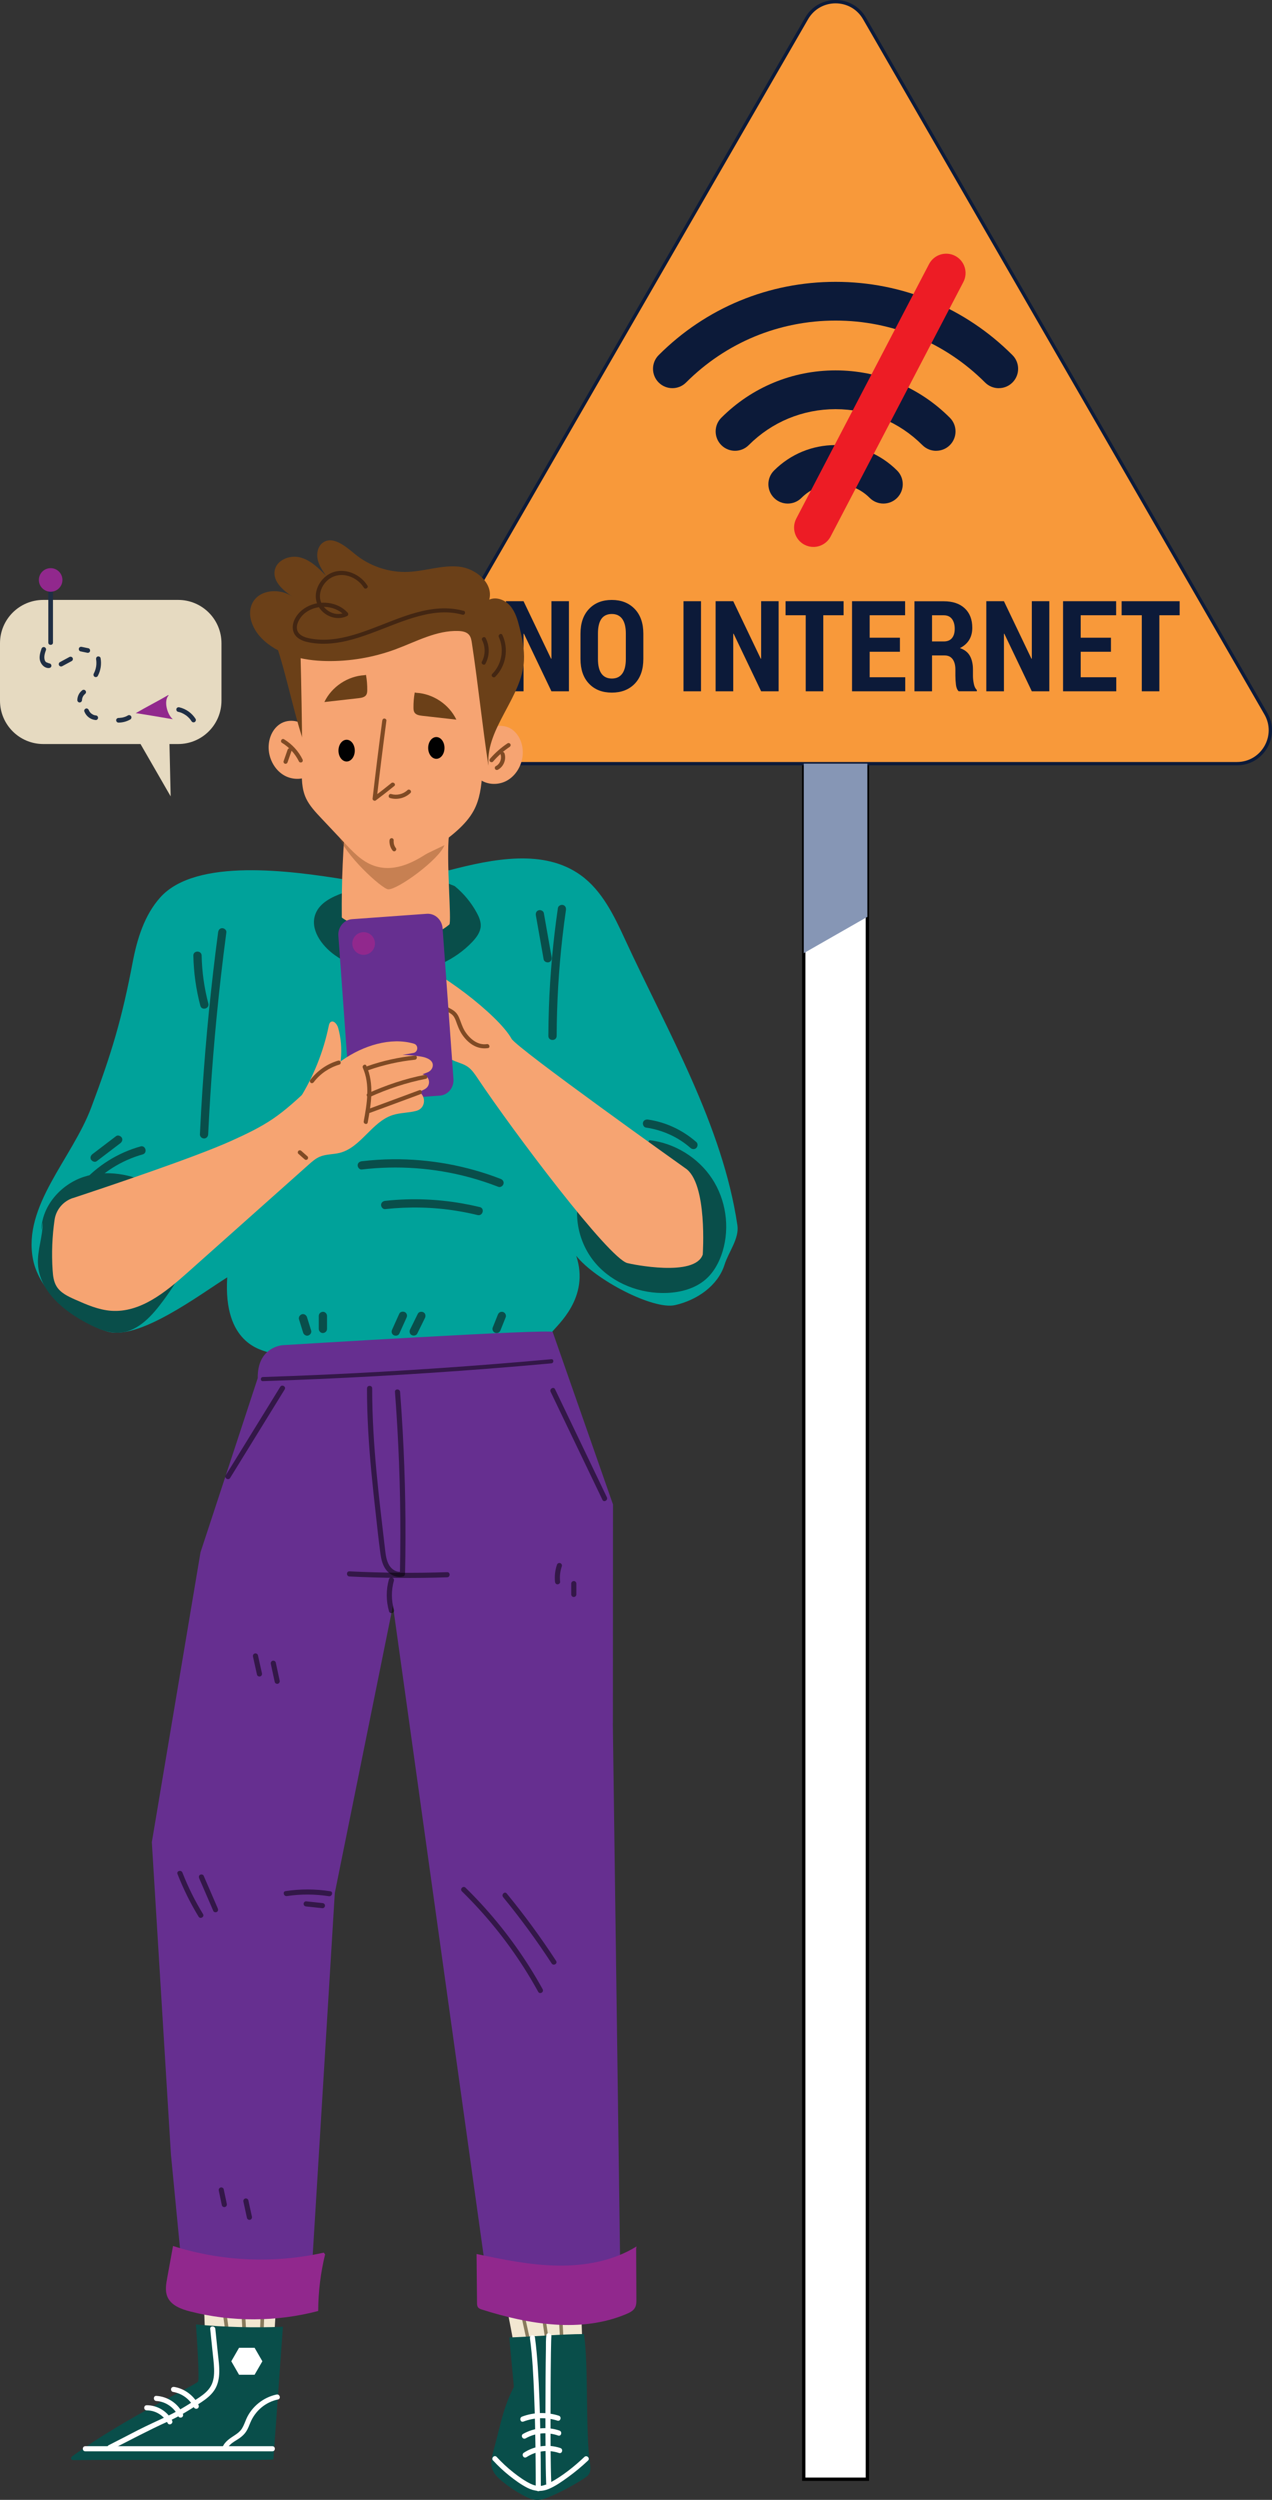 <?xml version="1.0" encoding="UTF-8"?>
<svg xmlns="http://www.w3.org/2000/svg" viewBox="0 0 382.27 751.2">
  <rect x="0" y="0" width="382.27" height="751.2" fill="#333333" stroke="none"/>
  <g style="fill: none; isolation: isolate;">
    <g id="Layer_1" data-name="Layer 1">
      <g>
        <g>
          <rect x="241.55" y="171.42" width="19.12" height="573.57" style="fill: #fff; stroke: #010101; stroke-miterlimit: 10;"/>
          <path d="m242.42,5.52l-120.61,208.91c-3.86,6.69.97,15.05,8.69,15.05h241.23c7.72,0,12.55-8.36,8.69-15.05L259.8,5.52c-3.86-6.69-13.52-6.69-17.38,0Z" style="fill: #f8993a; stroke: #0c1a39; stroke-miterlimit: 10;"/>
          <g>
            <g>
              <path d="m265.48,151.32c-1.49,0-2.98-.57-4.11-1.7-2.74-2.74-6.38-4.24-10.26-4.24s-7.52,1.51-10.26,4.24c-2.27,2.27-5.96,2.27-8.23,0-2.27-2.27-2.27-5.96,0-8.23,4.94-4.93,11.5-7.65,18.49-7.65s13.55,2.72,18.49,7.65c2.27,2.27,2.27,5.96,0,8.23-1.14,1.14-2.63,1.7-4.11,1.7Z" style="fill: #0c1a39;"/>
              <path d="m281.33,135.47c-1.49,0-2.98-.57-4.12-1.71-6.97-6.97-16.24-10.81-26.1-10.81s-19.14,3.84-26.1,10.81c-2.27,2.27-5.96,2.27-8.23,0-2.27-2.27-2.28-5.96,0-8.23,9.17-9.17,21.36-14.23,34.34-14.23s25.17,5.05,34.34,14.23c2.27,2.27,2.27,5.96,0,8.23-1.14,1.13-2.62,1.7-4.11,1.7Z" style="fill: #0c1a39;"/>
              <path d="m300.16,116.65c-1.49,0-2.98-.57-4.12-1.71-12-12-27.95-18.61-44.93-18.61s-32.93,6.61-44.93,18.61c-2.27,2.27-5.96,2.27-8.23,0-2.27-2.27-2.27-5.96,0-8.23,14.19-14.2,33.07-22.02,53.16-22.02s38.97,7.82,53.16,22.02c2.27,2.27,2.27,5.96,0,8.23-1.14,1.14-2.62,1.7-4.11,1.7Z" style="fill: #0c1a39;"/>
            </g>
            <path d="m244.46,164.35c-.91,0-1.83-.21-2.69-.66-2.85-1.49-3.95-5-2.47-7.85l39.9-76.48c1.49-2.85,5-3.95,7.85-2.47,2.85,1.49,3.95,5,2.47,7.85l-39.9,76.48c-1.04,1.99-3.07,3.13-5.16,3.13Z" style="fill: #ed1c25;"/>
          </g>
          <g>
            <path d="m170.98,207.73h-5.26l-8.27-17.31-.11.04v17.27h-5.3v-27.07h5.3l8.27,17.29.11-.04v-17.25h5.26v27.07Z" style="fill: #0c1a39;"/>
            <path d="m193.34,198.01c0,3.17-.86,5.65-2.58,7.44-1.72,1.78-4.02,2.68-6.88,2.68s-5.15-.89-6.86-2.68c-1.71-1.78-2.57-4.26-2.57-7.44v-7.58c0-3.16.85-5.64,2.57-7.45,1.71-1.8,3.99-2.7,6.84-2.7s5.14.9,6.88,2.7c1.73,1.8,2.6,4.29,2.6,7.45v7.58Zm-5.26-7.64c0-1.94-.36-3.4-1.08-4.39-.72-.99-1.77-1.48-3.14-1.48s-2.43.49-3.12,1.47c-.69.98-1.04,2.45-1.04,4.4v7.64c0,1.96.35,3.44,1.06,4.42.71.98,1.75,1.47,3.12,1.47s2.4-.49,3.12-1.47c.72-.98,1.08-2.45,1.08-4.42v-7.64Z" style="fill: #0c1a39;"/>
            <path d="m210.67,207.73h-5.26v-27.07h5.26v27.07Z" style="fill: #0c1a39;"/>
            <path d="m234,207.73h-5.26l-8.27-17.31-.11.04v17.27h-5.3v-27.07h5.3l8.27,17.29.11-.04v-17.25h5.26v27.07Z" style="fill: #0c1a39;"/>
            <path d="m253.52,184.88h-6.1v22.85h-5.28v-22.85h-6.06v-4.22h17.44v4.22Z" style="fill: #0c1a39;"/>
            <path d="m270.45,195.85h-9.09v7.66h10.69v4.22h-15.99v-27.07h15.95v4.22h-10.65v6.75h9.09v4.22Z" style="fill: #0c1a39;"/>
            <path d="m280.1,196.97v10.76h-5.28v-27.05h8.83c2.66,0,4.76.7,6.27,2.11,1.52,1.41,2.28,3.36,2.28,5.87,0,1.41-.32,2.63-.95,3.65-.63,1.02-1.56,1.84-2.77,2.44,1.39.47,2.39,1.25,3,2.34.61,1.09.92,2.45.92,4.09v1.91c0,.74.09,1.54.26,2.39.17.85.48,1.47.91,1.85v.39h-5.46c-.43-.4-.71-1.04-.82-1.93-.11-.89-.17-1.8-.17-2.73v-1.84c0-1.35-.28-2.4-.83-3.14-.55-.74-1.34-1.12-2.37-1.12h-3.83Zm0-4.22h3.53c1.08,0,1.9-.33,2.45-.99.56-.66.84-1.59.84-2.81s-.28-2.22-.84-2.96c-.56-.73-1.37-1.1-2.43-1.1h-3.55v7.85Z" style="fill: #0c1a39;"/>
            <path d="m315.35,207.73h-5.26l-8.27-17.31-.11.04v17.27h-5.3v-27.07h5.3l8.27,17.29.11-.04v-17.25h5.26v27.07Z" style="fill: #0c1a39;"/>
            <path d="m333.87,195.85h-9.09v7.66h10.69v4.22h-15.99v-27.07h15.95v4.22h-10.65v6.75h9.09v4.22Z" style="fill: #0c1a39;"/>
            <path d="m354.52,184.88h-6.1v22.85h-5.28v-22.85h-6.06v-4.22h17.44v4.22Z" style="fill: #0c1a39;"/>
          </g>
          <polygon points="241.55 229.47 241.55 286.43 260.67 275.5 260.67 229.47 241.55 229.47" style="fill: #8696b5; mix-blend-mode: multiply;"/>
        </g>
        <g>
          <path d="m145.39,220.74c1.52-2.79,5.68-3.41,8.33-1.65,2.65,1.77,3.76,5.28,3.29,8.43-.43,2.89-2.11,5.63-4.66,7.05-2.55,1.42-5.94,1.34-8.26-.44l1.3-13.38Z" style="fill: #f6a472;"/>
          <path d="m92.45,219.23c-1.52-2.79-5.68-3.41-8.33-1.65-2.65,1.77-3.76,5.28-3.29,8.42.43,2.89,2.11,5.63,4.66,7.05,2.55,1.42,5.94,1.34,8.26-.44l-1.3-13.38Z" style="fill: #f6a472;"/>
          <path d="m82.78,193.06c3.46,9.75,5.92,23.69,9.7,33.32.26-9.69,1.68-23.62,1.95-33.31h-11.65Z" style="fill: #6b4018;"/>
          <path d="m124.36,259.23c-11.59-1.86-9.25,6.89-20.84,5.03-15.88-2.55-44.58-6.58-55.34,5.39-4.75,5.29-6.94,12.39-8.28,19.37-3.29,17.26-6.3,27.3-12.47,43.75-5.77,15.41-20.69,29.59-17.5,45.73,1.93,9.77,12.58,18.43,22.05,21.52,9.47,3.1,27.87-10.89,36.31-16.18-1.27,19.94,10.36,21.77,12.2,22.5,35.23,14.01,84.16-4.37,85.43-6.1,1.52-2.06,11.44-10.3,7.25-22.88,5.72,7.25,23.17,16.31,29.71,14.82,6.54-1.49,12.85-5.77,14.87-12.16,1.21-3.83,4.45-7.84,3.86-11.82-4.45-30.05-20.99-58.22-33.72-85.8-3.32-7.2-6.91-14.73-13.33-19.38-11.08-8.03-26.39-4.93-39.63-1.49l-10.58-2.3Z" style="fill: #00a29a;"/>
          <g>
            <g>
              <path d="m147.8,675.05c3.83,13.86,6.69,27.99,8.56,42.25,6.36-1.23,12.7-2.6,19-4.1-.86-20.37-1.35-40.75-1.48-61.13l-26.08,22.98Z" style="fill: #f2e7d1;"/>
              <path d="m153.85,682.54c1.87,9.08,3.82,18.15,5.85,27.2.58,2.57,1.16,5.14,1.76,7.7.15.65,1.15.37,1-.28-2.09-9.04-4.09-18.09-6-27.16-.54-2.58-1.08-5.15-1.61-7.73-.13-.65-1.13-.38-1,.28h0Z" style="fill: #887a5c;"/>
              <path d="m159.94,680.58c1.99,9.53,3.58,19.15,4.73,28.82.33,2.75.62,5.51.88,8.27.06.66,1.1.66,1.04,0-.92-9.79-2.27-19.53-4.04-29.2-.5-2.73-1.04-5.44-1.6-8.16-.14-.65-1.14-.38-1,.28h0Z" style="fill: #887a5c;"/>
              <path d="m167.31,683.96c.46,8.83.92,17.65,1.38,26.48.13,2.52.26,5.04.4,7.57.03.66,1.07.67,1.04,0-.46-8.83-.92-17.65-1.38-26.48-.13-2.52-.26-5.04-.4-7.57-.03-.66-1.07-.67-1.04,0h0Z" style="fill: #887a5c;"/>
              <path d="m154.44,717.25c-3.33,6.33-4.21,12.33-6.15,19.22-.48,1.71-.92,3.55-.41,5.25.51,1.67,1.85,2.94,3.21,4.04,1.89,1.53,3.93,2.89,6.07,4.05,1.29.7,2.67,1.34,4.14,1.39,1.49.05,2.92-.52,4.29-1.11,3.39-1.48,6.66-3.23,9.77-5.23.7-.45,1.42-.94,1.79-1.69.42-.85.3-1.86.16-2.8-1.41-9.9-.39-29.1-1.8-39-6.68.02-15.78.79-22.46,1.03l1.39,14.86Z" style="fill: #094e4a;"/>
              <path d="m148.18,739.36c1.5,1.63,3.11,3.15,4.84,4.53,1.71,1.36,3.52,2.7,5.47,3.69,2.09,1.06,4.21,1.25,6.39.35,2.08-.87,3.99-2.23,5.81-3.55,2.12-1.53,4.13-3.2,6.02-4.99.72-.69-.37-1.78-1.09-1.09-3.07,2.91-6.49,5.64-10.21,7.67-.9.49-1.87.92-2.9,1.03-1.06.11-2.1-.18-3.05-.64-1.81-.88-3.51-2.1-5.09-3.34-1.83-1.43-3.54-3.02-5.11-4.73-.67-.73-1.76.36-1.09,1.09h0Z" style="fill: #fff;"/>
              <path d="m159.27,702.72c.77,5.62,1.02,11.32,1.25,16.98.26,6.41.38,12.82.44,19.24.03,2.97.04,5.93.04,8.9,0,.99,1.54,1,1.54,0,0-5.72-.05-11.45-.16-17.17-.13-6.47-.32-12.94-.76-19.4-.2-3-.46-5.99-.86-8.97-.06-.42-.59-.64-.95-.54-.45.12-.6.54-.54.95h0Z" style="fill: #fff;"/>
              <path d="m164.22,701.66c-.21,1.36-.14,2.8-.16,4.18-.05,2.92-.08,5.85-.1,8.78-.05,7.43-.07,14.87,0,22.3.03,3.12.06,6.25.18,9.37.04.99,1.58,1,1.54,0-.25-6.3-.22-12.61-.23-18.91,0-6.83.02-13.66.12-20.49.02-1.14.04-2.27.07-3.41.01-.34.02-.69.04-1.03,0-.11.01-.23.02-.34,0-.12.05-.35,0-.02.15-.97-1.34-1.39-1.49-.41h0Z" style="fill: #fff;"/>
              <path d="m158.21,738.37c2.89-1.9,6.52-2.36,9.79-1.26.94.32,1.35-1.17.41-1.49-3.64-1.23-7.78-.7-10.98,1.41-.83.54-.05,1.88.78,1.33h0Z" style="fill: #fff;"/>
              <path d="m157.98,732.71c2.96-1.68,6.54-1.97,9.75-.84.94.33,1.34-1.16.41-1.49-3.59-1.26-7.64-.88-10.94,1-.86.49-.09,1.83.78,1.33h0Z" style="fill: #fff;"/>
              <path d="m157.3,727.67c3.29-1.25,6.87-1.35,10.22-.28.95.3,1.36-1.19.41-1.49-3.59-1.14-7.52-1.05-11.04.28-.92.35-.52,1.84.41,1.49h0Z" style="fill: #fff;"/>
            </g>
            <g>
              <path d="m59.26,665.54c1.63,15.84,2.48,31.77,2.54,47.7,6.05,1.99,12.09,3.97,18.14,5.96,4.27-20.54,3.24-41.76,2.19-62.71l-22.87,9.05Z" style="fill: #f2e7d1;"/>
              <path d="m61.9,672.8c3.08,10.29,5.16,20.87,6.22,31.56.3,3.04.52,6.09.65,9.15.03.71,1.13.6,1.1-.11-.48-10.83-2.01-21.6-4.55-32.14-.72-2.97-1.51-5.92-2.39-8.85-.2-.68-1.23-.28-1.03.4h0Z" style="fill: #887a5c;"/>
              <path d="m70.01,673.32c1.84,11.1,2.86,22.34,3.04,33.59.05,3.15.03,6.29-.05,9.44-.02.71,1.08.59,1.1-.11.29-11.25-.25-22.52-1.63-33.69-.39-3.12-.84-6.24-1.35-9.34-.12-.7-1.22-.59-1.1.11h0Z" style="fill: #887a5c;"/>
              <path d="m79.14,673.98c-.43,11.38-.86,22.75-1.29,34.13-.12,3.18-.24,6.36-.36,9.54-.01.3.13.58.45.64.26.05.63-.16.64-.45.43-11.38.86-22.75,1.29-34.13.12-3.18.24-6.36.36-9.54.01-.3-.13-.58-.45-.64-.26-.05-.63.16-.64.45h0Z" style="fill: #887a5c;"/>
              <path d="m82.18,739c1.38.46-45.85.07-60.22.26-.69,0-.78-.78-.22-1.18,16.4-11.87,37.46-21.54,37.79-22.46.43-1.17-.33-12.64-.63-17.13,8.67.81,17.4,1.04,26.12.69l-2.85,39.81Z" style="fill: #094e4a;"/>
              <path d="m25.64,736.61h56.21c.99,0,1-1.54,0-1.54H25.64c-.99,0-1,1.54,0,1.54h0Z" style="fill: #fff;"/>
              <path d="m63.17,699.82c.22,2.13.44,4.26.66,6.39.19,1.88.45,3.77.51,5.67.05,1.73-.09,3.53-.94,5.07-.81,1.46-2.13,2.52-3.49,3.44-3.07,2.08-6.3,4.07-9.65,5.66-2.95,1.4-5.92,2.73-8.83,4.21-2.92,1.49-5.81,3.03-8.75,4.5-.89.45-.11,1.78.78,1.33,5.64-2.82,11.17-5.82,16.93-8.41,3.54-1.59,6.9-3.69,10.13-5.84,1.42-.95,2.79-2.01,3.78-3.42,1.04-1.46,1.47-3.24,1.57-5,.13-2.15-.2-4.31-.42-6.44-.25-2.39-.49-4.77-.74-7.16-.1-.98-1.65-.99-1.54,0h0Z" style="fill: #fff;"/>
              <path d="m44.09,724.31c2.62-.02,5.1,1.49,6.3,3.82.46.88,1.79.1,1.33-.78-1.44-2.79-4.49-4.61-7.63-4.59-.99,0-1,1.55,0,1.54h0Z" style="fill: #fff;"/>
              <path d="m46.98,721.49c2.86.16,5.44,2.02,6.62,4.61.17.38.72.47,1.06.28.39-.23.45-.68.28-1.06-1.4-3.09-4.58-5.18-7.95-5.37-.99-.06-.99,1.49,0,1.54h0Z" style="fill: #fff;"/>
              <path d="m51.95,718.75c2.74.45,5.12,2.2,6.36,4.7.19.37.71.48,1.06.28.38-.22.46-.68.28-1.06-1.39-2.81-4.19-4.9-7.28-5.41-.41-.07-.83.11-.95.54-.1.37.13.88.54.95h0Z" style="fill: #fff;"/>
              <path d="m83.12,719.54c-3.95.83-7.44,3.61-9.08,7.31-.43.98-.76,2.01-1.33,2.92-.51.81-1.25,1.39-2.03,1.91-1.53,1.02-3.1,1.94-3.82,3.72-.37.92,1.13,1.32,1.49.41.61-1.54,2.42-2.28,3.68-3.19.74-.54,1.4-1.14,1.91-1.9.56-.83.9-1.78,1.28-2.7,1.47-3.56,4.53-6.19,8.32-6.99.97-.2.56-1.69-.41-1.49h0Z" style="fill: #fff;"/>
              <polygon points="76.51 705.5 71.84 705.5 69.51 709.55 71.84 713.6 76.51 713.6 78.85 709.55 76.51 705.5" style="fill: #fff;"/>
            </g>
            <path d="m184.19,517.79l.03-65.71s-17.8-50.86-18.12-51.82c-.35-1.03-81.12,3.96-81.12,3.96,0,0-7.67.39-7.52,9.89l-17.2,52.34-14.63,87.11,5.74,93.83,4.14,42.89,10.03,1.75c7.8,1.36,15.82.86,23.39-1.45l4.34-1.32,7.35-120.43,17.47-86.35,29.12,208.66,13.56,2.45c6.2,1.12,12.59.52,18.47-1.73l7.25-2.78-2.32-171.3Z" style="fill: #662f90;"/>
            <path d="m191.3,675.04c-6.99,4.35-15.44,5.89-23.67,5.77-8.23-.12-16.35-1.81-24.41-3.49.05,4.88.1,9.76.14,14.64,0,.5.02,1.03.33,1.42.27.34.72.5,1.14.63,14.11,4.48,29.81,7.1,43.44,1.33,1.02-.43,2.08-.97,2.59-1.94.39-.74.4-1.62.39-2.46-.02-5.07-.05-10.14-.07-15.21l.11-.68Z" style="fill: #91288d;"/>
            <path d="m97.3,676.9c-14.92,3.35-30.73,2.66-45.3-1.99-.59,3.22-1.17,6.44-1.76,9.66-.34,1.87-.67,3.87.08,5.62,1.1,2.58,4.1,3.7,6.82,4.39,12.57,3.21,25.95,3.16,38.49-.14.02-5.73.71-11.45,2.07-17.01l-.41-.53Z" style="fill: #91288d;"/>
            <path d="m110.29,417.19c0,8.39.52,16.77,1.31,25.12.39,4.14.83,8.27,1.3,12.4.46,4.05.87,8.12,1.43,12.17.26,1.87.73,3.81,2.04,5.25,1.2,1.31,3.03,2.06,4.79,1.58.33-.09.56-.4.57-.74.31-14.24.08-28.49-.7-42.71-.22-4-.48-8-.79-12-.08-.98-1.62-.99-1.54,0,1.08,14.2,1.63,28.44,1.62,42.68,0,4.01-.05,8.02-.13,12.02.19-.25.38-.5.57-.74-1.48.41-2.97-.55-3.74-1.78-.9-1.44-1.1-3.2-1.3-4.85-.46-3.87-.91-7.75-1.35-11.63-.89-7.83-1.68-15.68-2.13-23.56-.25-4.4-.39-8.8-.39-13.21,0-.99-1.54-1-1.54,0h0Z" style="fill: #010101; opacity: .5;"/>
            <path d="m105.02,473.72c9.78.49,19.57.58,29.36.25.99-.03,1-1.58,0-1.54-9.78.32-19.58.24-29.36-.25-.99-.05-.99,1.49,0,1.54h0Z" style="fill: #010101; opacity: .5;"/>
            <path d="m116.88,474.59c-.88,3.13-.87,6.47.03,9.6.27.95,1.76.55,1.49-.41-.82-2.87-.83-5.9-.03-8.77.27-.96-1.22-1.37-1.49-.41h0Z" style="fill: #010101; opacity: .5;"/>
            <path d="m165.48,418.24c4.04,8.42,8.08,16.84,12.12,25.26,1.15,2.4,2.3,4.79,3.45,7.19.43.9,1.76.11,1.33-.78-4.04-8.42-8.08-16.84-12.12-25.26-1.15-2.4-2.3-4.79-3.45-7.19-.43-.9-1.76-.11-1.33.78h0Z" style="fill: #010101; opacity: .5;"/>
            <path d="m84.22,416.74c-5.46,8.86-10.92,17.73-16.38,26.59-.52.85.81,1.63,1.33.78,5.46-8.86,10.92-17.73,16.38-26.59.52-.85-.81-1.63-1.33-.78h0Z" style="fill: #010101; opacity: .5;"/>
            <path d="m138.81,568.34c7.07,6.92,13.35,14.64,18.67,22.99,1.5,2.35,2.92,4.76,4.27,7.2.48.87,1.81.09,1.33-.78-4.82-8.75-10.64-16.94-17.31-24.38-1.89-2.11-3.85-4.15-5.87-6.13-.71-.7-1.8.4-1.09,1.09h0Z" style="fill: #010101; opacity: .5;"/>
            <path d="m151.2,570.08c5.22,6.37,10.09,13.02,14.59,19.93.54.83,1.88.06,1.33-.78-4.57-7.01-9.52-13.77-14.83-20.24-.63-.77-1.72.33-1.09,1.09h0Z" style="fill: #010101; opacity: .5;"/>
            <path d="m86.23,569.76c4.17-.63,8.44-.61,12.61.04.97.15,1.39-1.34.41-1.49-4.46-.7-8.96-.72-13.43-.04-.98.15-.56,1.64.41,1.49h0Z" style="fill: #010101; opacity: .5;"/>
            <path d="m92.01,572.88l4.89.52c.4.04.79-.39.77-.77-.02-.46-.34-.73-.77-.77-1.63-.17-3.26-.35-4.89-.52-.4-.04-.79.39-.77.77.02.46.34.73.77.77h0Z" style="fill: #010101; opacity: .5;"/>
            <path d="m53.34,563.12c1.74,4.45,3.85,8.74,6.34,12.82.52.85,1.85.07,1.33-.78-2.42-3.96-4.5-8.12-6.18-12.45-.36-.92-1.85-.52-1.49.41h0Z" style="fill: #010101; opacity: .5;"/>
            <path d="m59.86,564.42c1.42,3.28,2.84,6.55,4.25,9.83.17.38.73.47,1.06.28.4-.23.44-.67.28-1.06-1.42-3.28-2.84-6.55-4.25-9.83-.17-.38-.73-.47-1.06-.28-.4.23-.44.67-.28,1.06h0Z" style="fill: #010101; opacity: .5;"/>
            <path d="m65.75,658.28c.31,1.46.61,2.92.92,4.38.08.4.57.66.95.54.42-.14.63-.53.54-.95-.31-1.46-.61-2.92-.92-4.38-.08-.4-.57-.66-.95-.54-.42.14-.63.53-.54.95h0Z" style="fill: #010101; opacity: .5;"/>
            <path d="m73.15,661.59c.36,1.63.71,3.26,1.07,4.9.09.4.57.66.95.54.42-.13.63-.53.54-.95-.36-1.63-.71-3.26-1.07-4.9-.09-.4-.57-.66-.95-.54-.42.13-.63.53-.54.95h0Z" style="fill: #010101; opacity: .5;"/>
            <path d="m76.03,497.81c.4,1.8.8,3.61,1.2,5.41.09.41.56.65.95.54.42-.12.63-.54.54-.95l-1.2-5.41c-.09-.41-.56-.65-.95-.54-.42.12-.63.54-.54.95h0Z" style="fill: #010101; opacity: .5;"/>
            <path d="m81.39,500c.39,1.81.78,3.61,1.17,5.42.09.41.56.65.95.54.42-.12.63-.54.54-.95-.39-1.81-.78-3.61-1.17-5.42-.09-.41-.56-.65-.95-.54-.42.12-.63.54-.54.95h0Z" style="fill: #010101; opacity: .5;"/>
            <path d="m167.37,470.23c-.55,1.63-.75,3.38-.58,5.09.04.4.33.79.77.77.38-.02.82-.34.77-.77-.17-1.64,0-3.13.52-4.68.13-.38-.15-.86-.54-.95-.43-.1-.81.13-.95.54h0Z" style="fill: #010101; opacity: .5;"/>
            <path d="m171.67,475.86v3.26c0,.4.36.79.77.77.42-.02.77-.34.77-.77v-3.26c0-.4-.36-.79-.77-.77-.42.02-.77.34-.77.77h0Z" style="fill: #010101; opacity: .5;"/>
            <path d="m78.99,415.03c11.31-.37,22.62-.87,33.92-1.49,11.26-.62,22.52-1.37,33.77-2.25,6.34-.5,12.69-1.03,19.02-1.61.79-.07.8-1.32,0-1.24-11.27,1.02-22.55,1.92-33.84,2.69-11.26.77-22.52,1.41-33.79,1.92-6.36.29-12.72.54-19.08.74-.8.03-.8,1.27,0,1.24h0Z" style="fill: #010101; opacity: .5;"/>
          </g>
          <path d="m195.18,342.62c7.54.86,14.62,5.2,18.8,11.54,4.18,6.34,5.38,14.55,3.2,21.82-.97,3.22-2.62,6.32-5.17,8.52-3.14,2.71-7.38,3.84-11.52,4.02-8,.35-16.23-2.8-21.47-8.86-5.24-6.06-7.14-15.01-4.22-22.47,2.92-7.46,10.82-12.84,18.81-12.23l1.56-2.33Z" style="fill: #094e4a;"/>
          <path d="m12.42,369.69c.14-7.23,5.76-13.69,12.61-16s14.58-.93,20.96,2.5c4.76,2.56,9.09,6.51,10.6,11.7,2.31,7.98-2.51,16.14-7.44,22.82-3.3,4.47-7.38,9.2-12.91,9.71-3.44.32-6.79-1.1-9.86-2.69-7.24-3.75-14.55-9.76-14.97-17.9-.22-4.2,1.48-8.3,1.41-12.51l-.4,2.37Z" style="fill: #094e4a;"/>
          <path d="m136.65,266.27c2.69,2.2,4.95,4.93,6.61,7.98.7,1.27,1.3,2.67,1.21,4.12-.12,1.82-1.32,3.38-2.58,4.71-10.39,10.91-28.99,12.68-41.26,3.94-4.03-2.87-7.61-7.85-5.8-12.45,1.32-3.35,4.96-5.07,8.35-6.29,8.04-2.89,16.46-4.7,24.97-5.38l8.5,3.37Z" style="fill: #094e4a;"/>
          <path d="m134.94,250.82c-.88,7.57.85,26.35.09,26.99-11.76,9.94-32.3-1.49-32.31-2.16-.11-10.67.37-21.35,1.41-31.99,5.03.12,10.04.72,14.89,1.8l15.91,5.36Z" style="fill: #f6a472;"/>
          <path d="m211.18,377.03c-2.4,6.77-21.2,2.9-22.65,2.52-5.62-1.5-33.96-39.03-45.04-55.6-.84-1.25-1.7-2.54-2.94-3.4-1.1-.76-2.42-1.13-3.67-1.61-6.05-2.35-10.74-7.91-12.03-14.27-2.13,2.52-5.09,4.32-8.3,5.08-.28.07-.54-.15-.55-.44-.05-3.19,1.44-6.39,3.94-8.38-2.02,1.72-4.3,3.15-6.73,4.23-.34.15-.71-.16-.62-.53.88-3.63,2.95-6.96,5.82-9.35-2,2.22-4.35,4.11-6.94,5.58-.33.19-.74-.09-.68-.46.58-3.48,2.69-6.69,5.68-8.57-1.58,2.29-3.89,4.07-6.51,5.04-.43.16-.78-.36-.49-.72,2.59-3.13,4.34-7.38,8.23-8.19,1.8-.37,3.66.14,5.43.65,8.01,2.3,26.54,16.25,30.6,23.53,1.62,2.9,52.16,38.86,52.16,38.86,6.83,4.35,5.3,26.04,5.3,26.04Z" style="fill: #f6a472;"/>
          <g style="fill: none; opacity: .4;">
            <path d="m133.54,253.98c-2.55,1.23-5.09,2.45-7.64,3.68-3.3,1.59-6.85,3.22-10.46,2.68-2.53-.37-4.79-1.78-6.84-3.31-2.48-1.85-4.77-3.94-6.85-6.22,1.42,5.71,13.03,16.31,14.91,16.43,2.78.18,15.4-8.97,16.93-13.33l-.05.06Z" style="fill: #7f4a24;"/>
          </g>
          <path d="m90.73,230.66c-.07,3.13-.12,6.34,1.26,9.27,1.04,2.19,2.82,4.09,4.58,5.96,2.54,2.7,5.09,5.4,7.63,8.1,2.59,2.75,5.48,5.67,9.63,6.56,6.29,1.36,12.34-2.43,17.16-5.95,4.42-3.23,8.97-6.6,11.36-11,1.89-3.47,2.29-7.32,2.6-11.1.76-9.43,1.06-18.89.89-28.34l-1.11-18.32-54.69-.38s.96,34.27.71,45.2Z" style="fill: #f6a472;"/>
          <path d="m146.33,313.75c-2.84.43-5.29-1.72-6.68-3.99-.78-1.28-1.12-2.68-1.72-4.04-.31-.71-.74-1.36-1.35-1.85-.62-.5-1.35-.85-2.05-1.23-1.91-1.03-3.81-2.05-5.72-3.08-.7-.38-1.33.69-.63,1.07,1.76.95,3.51,1.89,5.27,2.84.75.4,1.56.76,2.24,1.28.66.5,1.03,1.23,1.31,2,.53,1.46,1.02,2.87,1.91,4.17.82,1.2,1.85,2.28,3.09,3.05,1.41.88,3.01,1.23,4.65.98.79-.12.45-1.32-.33-1.2h0Z" style="fill: #7f4a24;"/>
          <g>
            <path d="m128.25,274.59l-22.47,1.62c-2.44.18-4.27,2.41-4.09,4.98l3.27,45.32c.19,2.57,2.32,4.52,4.76,4.34l22.47-1.62c2.44-.18,4.27-2.41,4.09-4.98l-3.27-45.32c-.19-2.57-2.32-4.52-4.76-4.34Z" style="fill: #662f90;"/>
            <path d="m106.06,284.63c.61,1.78,2.55,2.72,4.33,2.11s2.72-2.55,2.11-4.33c-.61-1.78-2.55-2.72-4.33-2.11s-2.72,2.55-2.11,4.33Z" style="fill: #91288d;"/>
          </g>
          <path d="m21.9,360c-2.92.97-5.06,3.5-5.5,6.55-.72,4.99-.92,10.06-.59,15.09.11,1.7.3,3.46,1.19,4.91,1.2,1.97,3.44,3.01,5.55,3.95,3.49,1.55,7.08,3.12,10.89,3.39,8.73.61,16.3-5.59,22.84-11.42,12.17-10.84,24.33-21.68,36.5-32.52,1-.89,2.03-1.8,3.26-2.34,1.89-.82,4.06-.68,6.06-1.18,6.38-1.62,9.62-9.32,15.88-11.35,2.32-.75,4.84-.64,7.19-1.29,3.4-.98,2.78-5.96-.69-6.06-2.24-.06-4.49.35-6.55,1.25,3.33.58,6.83-.07,9.77-1.72,1.93-1.08,1.51-3.93-.64-4.42-3.42-.79-7.16-.27-10.16,1.58,3.98.08,7.97-.68,11.64-2.21.74-.31,1.33-.94,1.49-1.73.36-1.79-1.65-2.66-3.28-2.95-5.22-.91-10.64-.67-15.75.7,4.44-.38,8.86-.99,13.23-1.82,1.47-.28,1.59-2.37.15-2.79-7-2.05-15.24.6-21.45,4.92-7.49,5.2-13.34,12.51-20.88,17.64-3.96,2.69-8.31,4.73-12.67,6.7-10.84,4.89-36.91,13.64-47.49,17.14Z" style="fill: #f6a472;"/>
          <path d="m126.01,327.6c-5.05,1.87-10.09,3.74-15.14,5.6-.74.28-.42,1.48.33,1.2,5.05-1.87,10.09-3.74,15.14-5.6.74-.28.42-1.48-.33-1.2h0Z" style="fill: #7f4a24;"/>
          <path d="m127.62,323c-5.88,1.14-11.67,3.11-17.11,5.57-.73.33-.1,1.4.63,1.07,5.35-2.42,11.05-4.33,16.82-5.45.78-.15.45-1.35-.33-1.2h0Z" style="fill: #7f4a24;"/>
          <path d="m124.69,317.21c-4.84.49-9.61,1.53-14.21,3.14-.75.26-.43,1.46.33,1.2,4.49-1.57,9.15-2.62,13.88-3.1.79-.08.8-1.32,0-1.24h0Z" style="fill: #7f4a24;"/>
          <path d="m109.04,320.88c2.25,5.06,1.23,10.85.27,16.09-.14.78,1.05,1.12,1.2.33,1.03-5.62,2.01-11.63-.4-17.05-.32-.73-1.4-.1-1.07.63h0Z" style="fill: #7f4a24;"/>
          <path d="m92.41,347.48c-.62-.55-1.24-1.1-1.86-1.65-.12-.11-.27-.18-.44-.18-.15,0-.33.07-.44.18-.22.24-.26.65,0,.88.62.55,1.24,1.1,1.86,1.65.12.11.27.18.44.18.15,0,.33-.07.44-.18.22-.24.26-.65,0-.88h0Z" style="fill: #7f4a24;"/>
          <path d="m114.88,216.52c-1.04,7.82-2.01,15.64-2.91,23.48-.05.45.58.8.94.54,1.89-1.41,3.75-2.86,5.58-4.35.62-.51-.26-1.38-.88-.88-1.75,1.42-3.53,2.81-5.33,4.16.31.18.62.36.94.54.9-7.84,1.87-15.66,2.91-23.48.04-.34-.32-.62-.62-.62-.37,0-.58.29-.62.62h0Z" style="fill: #7f4a24;"/>
          <path d="m128.68,224.75c0,1.81,1.1,3.27,2.45,3.27s2.45-1.46,2.45-3.27-1.1-3.27-2.45-3.27-2.45,1.46-2.45,3.27Z" style="fill: #010101;"/>
          <path d="m101.72,225.56c0,1.81,1.1,3.27,2.45,3.27s2.45-1.46,2.45-3.27-1.1-3.27-2.45-3.27-2.45,1.46-2.45,3.27Z" style="fill: #010101;"/>
          <path d="m146.79,230.15c-1.87-12.3-3.11-24.64-4.98-36.93-.13-.88-.29-1.8-.86-2.47-.76-.89-2.03-1.1-3.19-1.14-6.6-.23-12.69,3.2-18.89,5.5-6.65,2.46-13.76,3.67-20.85,3.53-7.07-.14-14.55-1.84-19.47-6.92-2.71-2.79-4.46-7.13-2.66-10.57,2.15-4.11,8.38-4.48,12.14-1.76-2.86-1.89-6.09-4.6-5.47-7.97.58-3.16,4.52-4.72,7.63-3.92,3.11.79,5.52,3.18,7.76,5.48-1.04-1.53-2.11-3.11-2.49-4.92s.07-3.93,1.58-5c3-2.13,6.76,1.07,9.6,3.41,4.44,3.67,10.27,5.63,16.02,5.38,5.12-.22,10.14-2.09,15.24-1.58,5.09.51,10.46,4.98,9.14,9.92,2.14-.96,4.76.09,6.29,1.87s2.21,4.12,2.78,6.39c.83,3.31,1.53,6.71,1.35,10.12-.58,10.9-11.35,20.19-10.68,31.08v.51Z" style="fill: #6b4018;"/>
          <path d="m124.64,208.09c-.27,1.51-.4,3.04-.38,4.57,0,.49.04,1,.29,1.42.46.74,1.45.91,2.32,1.01,3.43.39,6.85.77,10.28,1.16-2.19-4.58-6.99-7.79-12.06-8.07l-.45-.09Z" style="fill: #6b4018;"/>
          <path d="m109.99,202.8c.27,1.51.4,3.04.38,4.57,0,.49-.04,1-.29,1.42-.46.74-1.45.91-2.32,1.01-3.43.39-6.85.77-10.28,1.16,2.19-4.58,6.99-7.79,12.06-8.07l.45-.09Z" style="fill: #6b4018;"/>
          <path d="m122.45,237.43c-1.28,1.22-3.18,1.67-4.88,1.18-.77-.22-1.1.98-.33,1.2,2.12.61,4.49.02,6.09-1.5.58-.55-.3-1.43-.88-.88h0Z" style="fill: #7f4a24;"/>
          <path d="m90.93,228.21c-1.23-2.5-3.18-4.61-5.56-6.06-.69-.42-1.31.66-.63,1.07,2.21,1.34,3.97,3.3,5.11,5.61.15.3.58.38.85.22.31-.18.37-.55.22-.85h0Z" style="fill: #7f4a24;"/>
          <path d="m86.43,225.29c-.4,1.15-.8,2.3-1.2,3.45-.11.31.12.69.43.76.35.08.65-.1.76-.43.4-1.15.8-2.3,1.2-3.45.11-.31-.12-.69-.43-.76-.35-.08-.65.1-.76.43h0Z" style="fill: #7f4a24;"/>
          <path d="m152.53,223.37c-1.95,1.29-3.72,2.84-5.25,4.61-.22.25-.25.63,0,.88.22.22.66.26.88,0,1.46-1.69,3.14-3.18,5-4.42.28-.19.4-.55.22-.85-.16-.28-.57-.41-.85-.22h0Z" style="fill: #7f4a24;"/>
          <path d="m150.43,226.71c.06.18.11.37.13.56.01.27.01.37,0,.46,0,.1-.01.19-.02.29-.08.37-.14.56-.21.75-.12.25-.17.33-.22.42s-.1.16-.16.24c-.24.29-.38.42-.53.54-.24.16-.33.21-.42.26-.3.16-.39.57-.22.85.18.3.55.38.85.22,1.71-.9,2.59-3.08,1.99-4.91-.1-.32-.43-.53-.76-.43-.31.09-.54.44-.43.76h0Z" style="fill: #7f4a24;"/>
          <path d="m117.06,252.47c-.09,1.06.22,2.19.87,3.04.1.13.2.24.37.29.15.04.35.02.48-.06.25-.16.43-.57.22-.85-.15-.19-.28-.4-.38-.61-.13-.3-.17-.41-.2-.53-.03-.12-.06-.23-.08-.35-.05-.43-.05-.68-.03-.92.03-.32-.31-.64-.62-.62-.36.02-.59.27-.62.62h0Z" style="fill: #7f4a24;"/>
          <path d="m65.55,280.15c-1.05,7.87-1.96,15.76-2.75,23.66-.78,7.87-1.43,15.75-1.96,23.63-.3,4.47-.55,8.95-.76,13.43-.03.67.59,1.24,1.24,1.24.7,0,1.21-.57,1.24-1.24.38-7.93.88-15.85,1.52-23.77.64-7.88,1.4-15.75,2.3-23.6.51-4.45,1.06-8.9,1.65-13.35.09-.67-.63-1.24-1.24-1.24-.75,0-1.15.57-1.24,1.24h0Z" style="fill: #094e4a;"/>
          <path d="m58.11,287.15c.1,5.08.8,10.16,2.1,15.07.41,1.55,2.8.89,2.4-.66-1.24-4.71-1.91-9.54-2.01-14.41-.03-1.6-2.52-1.6-2.49,0h0Z" style="fill: #094e4a;"/>
          <path d="m42.22,344.5c-6.81,1.9-13.04,5.8-17.7,11.11-.44.5-.5,1.26,0,1.76.45.45,1.31.51,1.76,0,4.4-5.01,10.18-8.68,16.6-10.48,1.54-.43.88-2.83-.66-2.4h0Z" style="fill: #094e4a;"/>
          <path d="m34.89,341.4c-2.36,1.79-4.71,3.58-7.07,5.38-.52.39-.84,1.09-.45,1.7.33.51,1.15.87,1.7.45,2.36-1.79,4.71-3.58,7.07-5.38.52-.39.84-1.09.45-1.7-.33-.51-1.15-.87-1.7-.45h0Z" style="fill: #094e4a;"/>
          <path d="m209.27,343.19c-4.07-3.58-9.12-5.98-14.5-6.76-.66-.1-1.34.16-1.53.87-.16.58.2,1.43.87,1.53,4.95.72,9.64,2.81,13.4,6.12.5.44,1.26.5,1.76,0,.45-.45.51-1.31,0-1.76h0Z" style="fill: #094e4a;"/>
          <path d="m150.44,354.25c-10.29-4-21.36-6-32.4-5.9-3.12.03-6.23.23-9.32.6-.67.08-1.24.51-1.24,1.24,0,.61.57,1.32,1.24,1.24,10.79-1.28,21.78-.5,32.28,2.33,2.98.8,5.91,1.77,8.78,2.88.63.24,1.36-.27,1.53-.87.19-.7-.24-1.28-.87-1.53h0Z" style="fill: #094e4a;"/>
          <path d="m144.2,362.73c-7.22-1.75-14.69-2.55-22.12-2.32-2.11.06-4.22.21-6.32.44-.67.07-1.24.52-1.24,1.24,0,.62.57,1.32,1.24,1.24,7.2-.78,14.52-.62,21.67.55,2.05.34,4.09.75,6.11,1.24,1.55.38,2.22-2.02.66-2.4h0Z" style="fill: #094e4a;"/>
          <path d="m95.8,395.43v3.9c0,.65.57,1.27,1.24,1.24.67-.03,1.24-.55,1.24-1.24v-3.9c0-.65-.57-1.27-1.24-1.24-.67.03-1.24.55-1.24,1.24h0Z" style="fill: #094e4a;"/>
          <path d="m89.86,396.46c.41,1.33.83,2.66,1.24,3.99.19.62.88,1.08,1.53.87.62-.2,1.08-.86.87-1.53-.41-1.33-.83-2.66-1.24-3.99-.19-.62-.88-1.08-1.53-.87-.62.2-1.08.86-.87,1.53h0Z" style="fill: #094e4a;"/>
          <path d="m149.6,395.1c-.52,1.3-1.04,2.6-1.56,3.9-.11.28-.02.71.13.96.15.26.45.5.74.57.32.07.68.06.96-.13.29-.19.44-.43.57-.74.52-1.3,1.04-2.6,1.56-3.9.11-.28.02-.71-.13-.96-.15-.26-.45-.5-.74-.57-.32-.07-.68-.06-.96.13-.29.19-.44.43-.57.74h0Z" style="fill: #094e4a;"/>
          <path d="m167.67,272.81c-1.45,9.94-2.36,19.95-2.71,29.99-.1,2.83-.15,5.66-.16,8.5,0,1.6,2.48,1.6,2.49,0,.04-9.9.61-19.79,1.73-29.62.31-2.74.66-5.47,1.06-8.2.1-.66-.16-1.34-.87-1.53-.58-.16-1.43.2-1.53.87h0Z" style="fill: #094e4a;"/>
          <path d="m161.04,275.05c.78,4.41,1.56,8.83,2.34,13.24.12.66.93,1.03,1.53.87.7-.19.99-.87.87-1.53-.78-4.41-1.56-8.83-2.34-13.24-.12-.66-.93-1.03-1.53-.87-.7.19-.99.87-.87,1.53h0Z" style="fill: #094e4a;"/>
          <path d="m139.31,183.55c-9.63-2.61-19.1,2.22-27.91,5.49-4.49,1.67-9.18,3.16-14.02,3.19-1.16,0-2.33-.07-3.48-.25-1.21-.19-2.51-.45-3.52-1.18-2.27-1.63-.81-4.64.8-6.16,3.35-3.15,9.31-3.07,12.42.36.04-.33.08-.65.13-.98-3.26,1.66-7.49-1.13-7.58-4.68-.05-1.92.9-3.76,2.33-5.01,1.49-1.3,3.51-1.79,5.44-1.43,2.23.42,4.23,1.77,5.43,3.69.42.68,1.5.05,1.07-.63-2.5-4-8.24-5.95-12.26-2.97-1.84,1.36-3.09,3.49-3.25,5.78-.15,2.24.94,4.29,2.72,5.6,1.93,1.42,4.55,1.82,6.72.72.37-.19.38-.7.13-.98-3.03-3.35-8.37-3.85-12.25-1.75-2.08,1.12-3.91,3.17-4.22,5.57-.18,1.36.27,2.72,1.33,3.61.99.83,2.25,1.25,3.51,1.49,5.01.99,10.11.08,14.92-1.44,5-1.58,9.78-3.76,14.75-5.43,4.67-1.56,9.67-2.71,14.6-1.86.63.11,1.25.25,1.87.42.77.21,1.1-.99.33-1.2h0Z" style="fill: #432612;"/>
          <path d="m149.9,191.43c1.72,3.63.88,8.23-1.95,11.06-.57.57.31,1.44.88.88,3.25-3.25,4.11-8.42,2.15-12.56-.34-.72-1.41-.09-1.07.63h0Z" style="fill: #432612;"/>
          <path d="m144.89,192.37c1.03,2,1,4.46-.06,6.44-.38.7.69,1.33,1.07.63,1.28-2.38,1.3-5.29.06-7.69-.37-.71-1.44-.08-1.07.63h0Z" style="fill: #432612;"/>
          <path d="m125.56,394.79c-.77,1.56-1.54,3.13-2.31,4.69-.29.58-.18,1.37.45,1.7.56.3,1.39.18,1.7-.45.77-1.56,1.54-3.13,2.31-4.69.29-.58.18-1.37-.45-1.7-.56-.3-1.39-.18-1.7.45h0Z" style="fill: #094e4a;"/>
          <path d="m120,394.75c-.71,1.59-1.43,3.17-2.14,4.76-.14.31-.22.61-.13.96.08.29.3.6.57.74.54.29,1.42.19,1.7-.45.72-1.59,1.43-3.17,2.15-4.76.14-.31.22-.61.13-.96-.08-.29-.3-.6-.57-.74-.54-.29-1.42-.19-1.7.45h0Z" style="fill: #094e4a;"/>
          <path d="m90.02,330.21c4.19-6.7,7.18-14.16,8.77-21.9.09-.43.2-.9.55-1.17.91-.69,1.99.64,2.29,1.74,1.69,6.07,1.05,12.76-1.74,18.41l-9.87,2.92Z" style="fill: #f6a472;"/>
          <path d="m101.63,318.71c-3.36.99-6.3,3.05-8.41,5.85-.2.27-.04.69.22.85.32.19.65.04.85-.22,1.91-2.52,4.64-4.38,7.67-5.27.77-.23.44-1.43-.33-1.2h0Z" style="fill: #7f4a24;"/>
        </g>
        <g>
          <g>
            <path d="m13.02,180.27h40.52c7.19,0,13.02,5.83,13.02,13.02v17.27c0,7.19-5.83,13.02-13.02,13.02h-2.61l.36,15.73-9.06-15.73H13.02c-7.19,0-13.02-5.83-13.02-13.02v-17.27c0-7.19,5.83-13.02,13.02-13.02Z" style="fill: #e6dac1;"/>
            <g>
              <path d="m14.52,175.03v18.07c0,.9,1.4.9,1.4,0v-18.07c0-.9-1.4-.9-1.4,0h0Z" style="fill: #1f2e44;"/>
              <path d="m11.68,174.27c0,1.95,1.58,3.54,3.54,3.54s3.54-1.58,3.54-3.54-1.58-3.54-3.54-3.54-3.54,1.58-3.54,3.54Z" style="fill: #91288d;"/>
            </g>
            <path d="m58.78,216.02c-1.11-1.74-2.89-3.02-4.91-3.48-.36-.08-.77.11-.86.49-.08.35.11.78.49.86.22.05.44.11.66.18.11.04.22.07.32.11.33.13.01,0,.21.09.41.19.8.4,1.16.66.08.06.17.12.25.18.35.3.52.45.68.62.16.16.31.34.45.52.19.26.26.37.33.47.2.32.62.45.96.25.32-.19.45-.64.25-.96h0Z" style="fill: #1f2e44;"/>
            <path d="m48.64,212.55c-1.44-.25-2.94.02-4.15.84-.3.21-.47.62-.25.96.19.3.63.47.96.25.25-.17.51-.32.79-.44-.15.07.09-.03.11-.04.08-.03.15-.05.23-.08.13-.04.27-.08.41-.11.08-.02.16-.03.24-.05.21-.03.37-.04.53-.04.14,0,.28,0,.42,0,.08,0,.16.01.24.02-.17-.02.08.01.11.02.36.06.77-.1.86-.49.08-.34-.1-.79-.49-.86h0Z" style="fill: #1f2e44;"/>
            <path d="m38.45,214.98c-.11.07-.23.13-.35.19-.07.03-.14.07-.2.1-.29.13-.56.21-.82.28-.13.03-.26.06-.39.09-.8.1-.94.1-1.08.1-.37,0-.72.32-.7.7.02.38.31.7.7.7,1.24,0,2.47-.33,3.55-.95.32-.18.45-.64.25-.96-.21-.32-.62-.45-.96-.25h0Z" style="fill: #1f2e44;"/>
            <path d="m28.77,214.98c-.15-.02-.22-.03-.29-.05-.14-.03-.27-.07-.4-.13-.13-.06-.19-.09-.25-.13-.13-.07-.24-.16-.37-.24-.1-.09-.16-.14-.21-.19-.05-.05-.1-.11-.15-.16-.13-.17-.21-.28-.28-.41-.03-.06-.06-.12-.09-.18-.16-.43-.52-.7-.9-.58-.34.11-.62.49-.49.86.54,1.46,1.88,2.48,3.43,2.6.37.03.72-.34.7-.7-.02-.4-.31-.67-.7-.7h0Z" style="fill: #1f2e44;"/>
            <path d="m24.65,210.39c0-.12.01-.25.03-.37,0-.01.05-.2.11-.39.08-.2.12-.29.17-.38.05-.09.1-.17.16-.25-.06.09.04-.05.07-.09.06-.08.13-.15.2-.22.15-.13.29-.25.11-.11.15-.12.27-.23.32-.42.05-.17.03-.39-.07-.54-.1-.15-.24-.28-.42-.32-.17-.04-.39-.04-.54.07-.47.36-.87.79-1.13,1.32-.27.53-.42,1.1-.42,1.7,0,.37.33.72.7.7.38-.02.69-.31.7-.7h0Z" style="fill: #1f2e44;"/>
            <path d="m29.39,203.12c.88-1.65,1.16-3.52.84-5.36-.06-.37-.52-.58-.86-.49-.39.11-.55.49-.49.86.06.32.09.67.09,1.05,0,.19,0,.39-.02.58-.01.2-.03.37-.06.51-.13.77-.36,1.48-.71,2.14-.18.33-.08.76.25.96.32.19.78.08.96-.25h0Z" style="fill: #1f2e44;"/>
            <path d="m26.57,194.8c-.67-.14-1.34-.28-2.01-.42-.18-.04-.37-.03-.54.07-.15.08-.28.25-.32.42-.08.35.11.78.49.86.67.14,1.34.28,2.01.42.18.04.37.03.54-.07.15-.08.28-.25.32-.42.08-.35-.11-.78-.49-.86h0Z" style="fill: #1f2e44;"/>
            <path d="m20.85,197.43c-.95.51-1.9,1.03-2.85,1.54-.32.17-.45.65-.25.96.21.33.61.44.96.25.95-.51,1.9-1.03,2.85-1.54.32-.17.45-.65.25-.96-.21-.33-.61-.44-.96-.25h0Z" style="fill: #1f2e44;"/>
            <path d="m14.74,199.33c-.87-.31-.94-.38-1.01-.46-.18-.26-.23-.35-.27-.44-.35-1.14.04-2.19.36-3.11.12-.36-.14-.76-.49-.86-.38-.11-.74.13-.86.49-.41,1.21-.84,2.61-.35,3.86.41,1.07,1.41,2.03,2.63,1.93.38-.03.7-.3.7-.7,0-.35-.32-.73-.7-.7h0Z" style="fill: #1f2e44;"/>
          </g>
          <path d="m50.56,208.86c-2.87,1.7-6.92,3.76-9.79,5.46-.24-.16,11.17,1.81,11.17,1.81-1.72-1.43-2.8-5.53-1.27-7.16l-.1-.12Z" style="fill: #91288d;"/>
        </g>
      </g>
    </g>
  </g>
</svg>